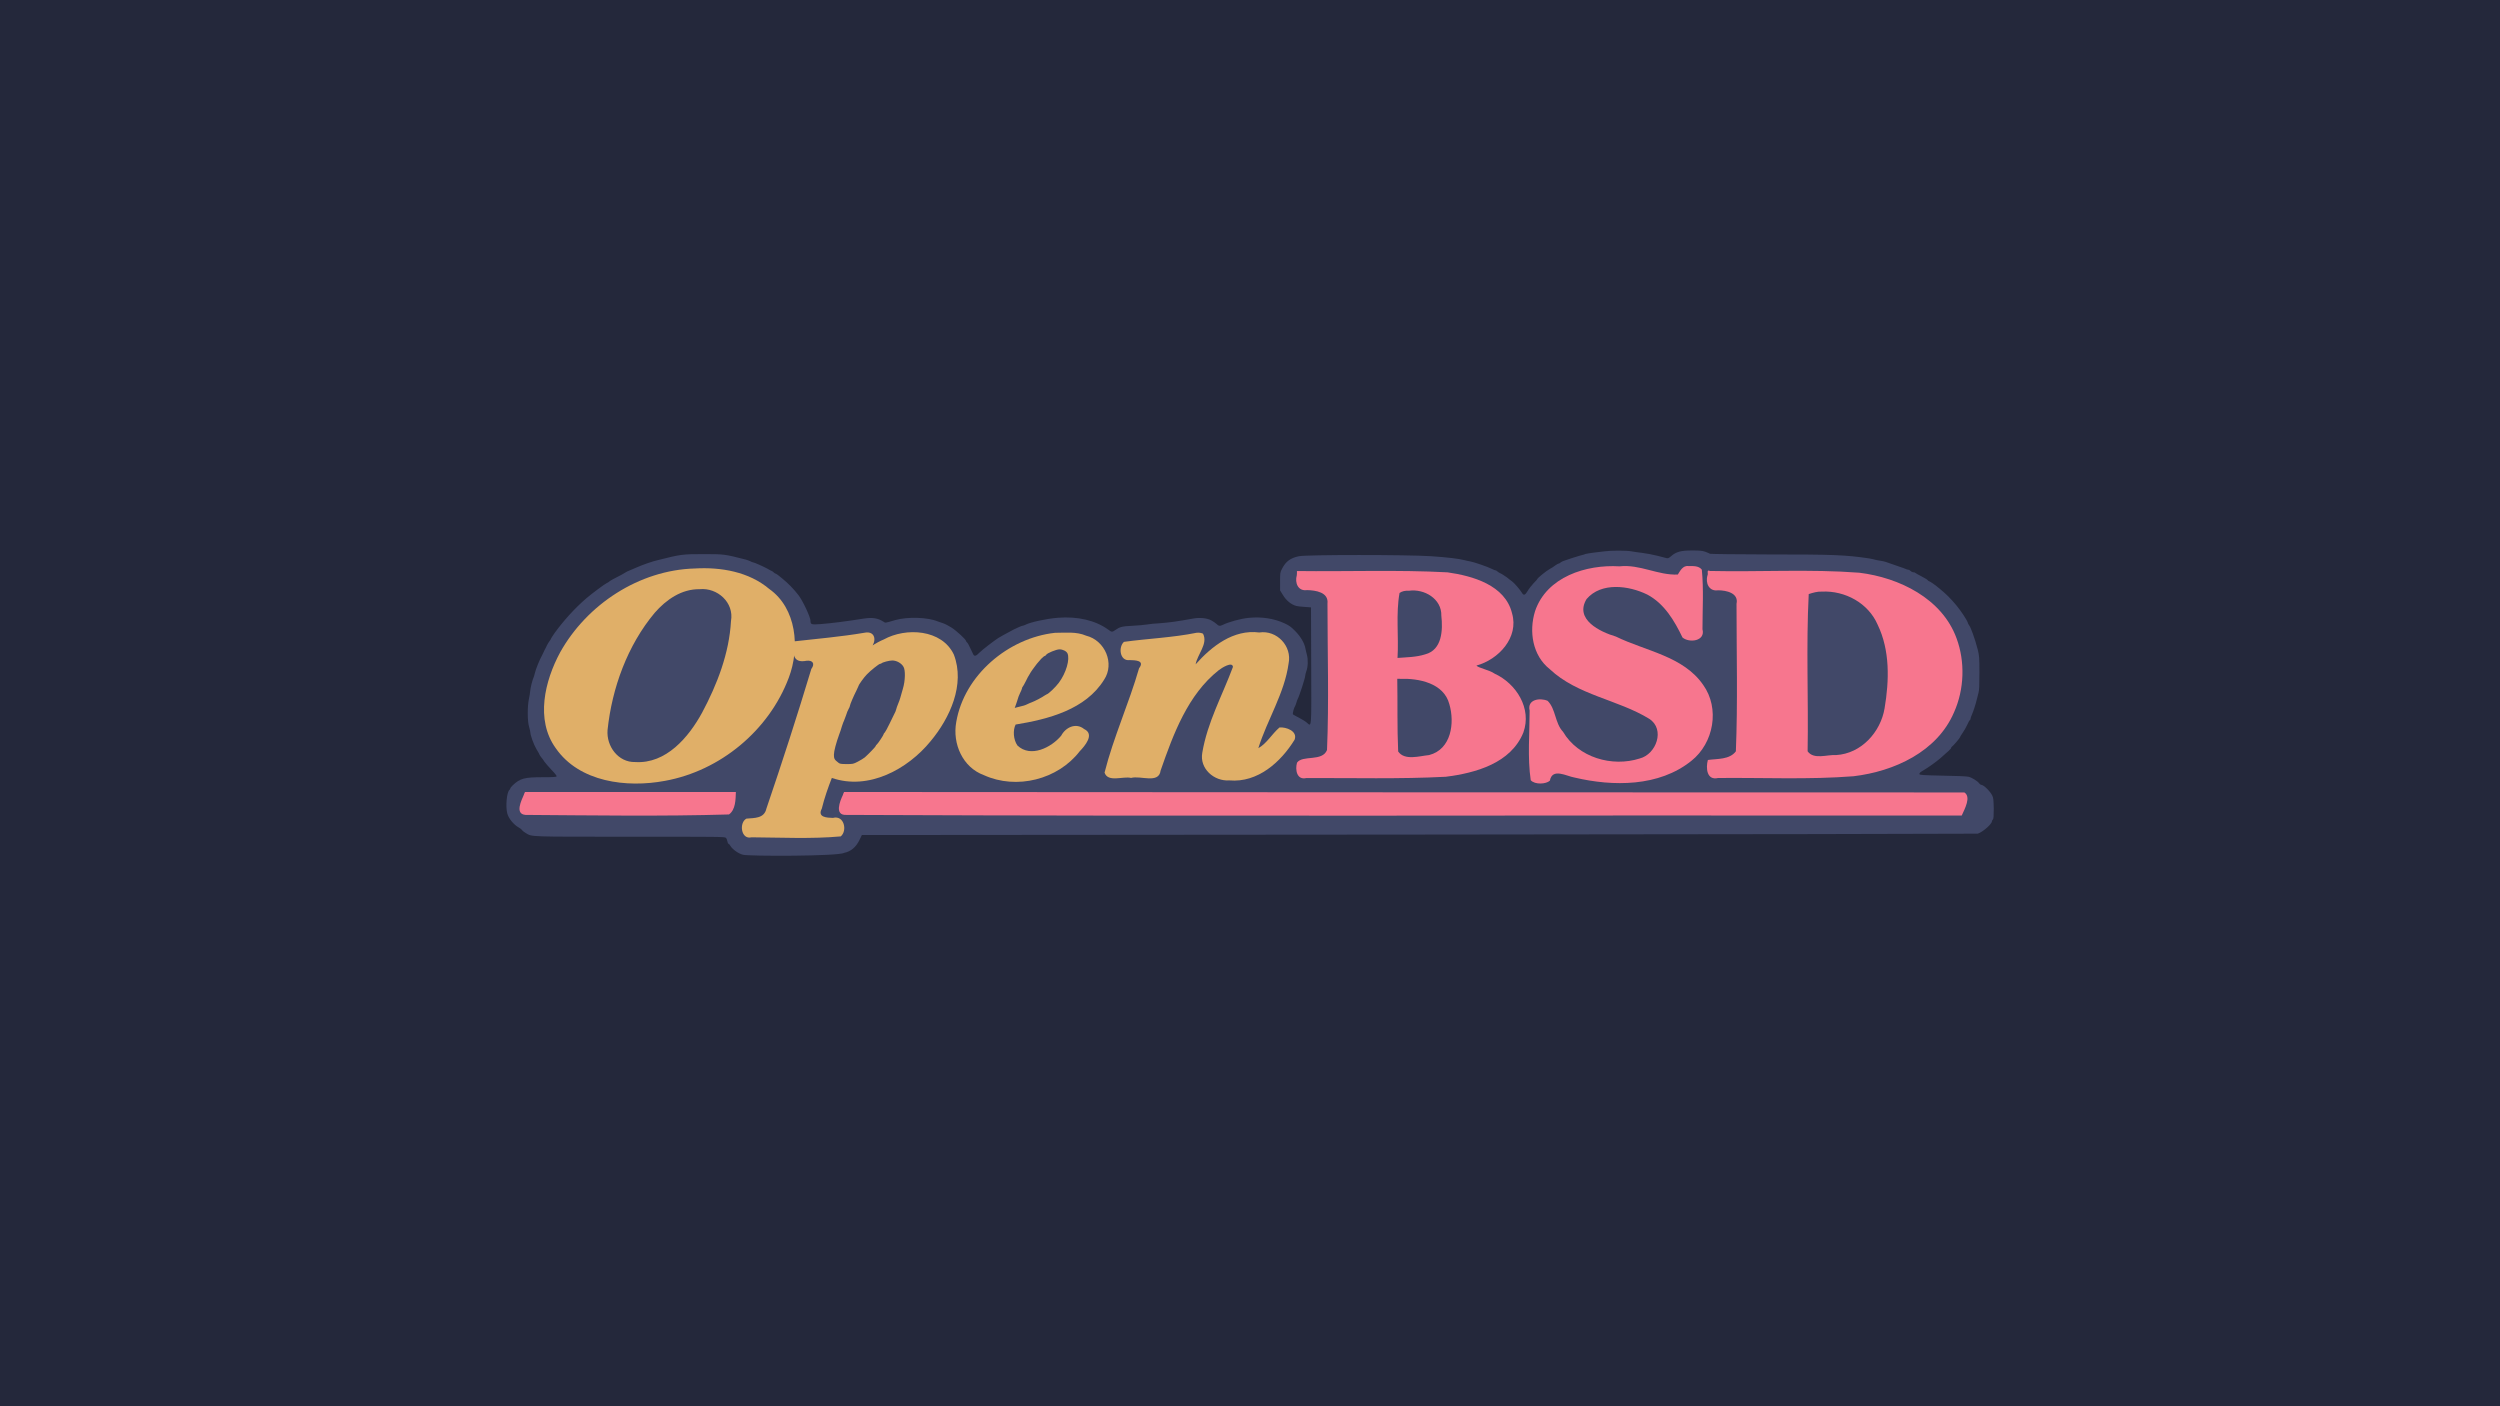 <?xml version="1.0" encoding="UTF-8" standalone="no"?>
<!-- Generator: Adobe Illustrator 25.2.1, SVG Export Plug-In . SVG Version: 6.00 Build 0)  -->

<svg
   version="1.1"
   id="Layer_1"
   x="0px"
   y="0px"
   viewBox="0 0 3840 2160"
   style="enable-background:new 0 0 3840 2160;"
   xml:space="preserve"
   sodipodi:docname="openbsd.svg"
   inkscape:version="1.1.1 (3bf5ae0d25, 2021-09-20)"
   xmlns:inkscape="http://www.inkscape.org/namespaces/inkscape"
   xmlns:sodipodi="http://sodipodi.sourceforge.net/DTD/sodipodi-0.dtd"
   xmlns="http://www.w3.org/2000/svg"
   xmlns:svg="http://www.w3.org/2000/svg"><defs
   id="defs1860" /><sodipodi:namedview
   id="namedview1858"
   pagecolor="#505050"
   bordercolor="#eeeeee"
   borderopacity="1"
   inkscape:pageshadow="0"
   inkscape:pageopacity="0"
   inkscape:pagecheckerboard="0"
   showgrid="false"
   inkscape:zoom="0.35625"
   inkscape:cx="1939.6491"
   inkscape:cy="1169.1228"
   inkscape:window-width="1920"
   inkscape:window-height="1060"
   inkscape:window-x="1920"
   inkscape:window-y="20"
   inkscape:window-maximized="1"
   inkscape:current-layer="Layer_1" />
<style
   type="text/css"
   id="style1834">
	.st0{fill:#1E1812;}
	.st1{fill:#CF4229;}
	.st2{fill:#F2CA30;}
</style>
<rect
   style="fill:#24283b;stroke-width:5.463"
   id="rect5602"
   width="3840"
   height="2160"
   x="0"
   y="0" /><g
   id="g1855">
	<path
   class="st0"
   d="m 1141.2,1312.9 c -6.8,-1.7 -15.7,-7.9 -19.1,-13.3 -1,-2 -2.4,-3.4 -3.1,-3.4 -0.3,0 -1.4,-1.7 -1.7,-3.8 -0.3,-2 -1.4,-4.8 -2.4,-5.5 -1.4,-1.7 -9.9,-1.7 -147.2,-1.7 -157.8,0 -150,0.3 -159.9,-5.5 -2.4,-1.4 -5.1,-3.4 -6.1,-4.8 -1,-1.4 -3.4,-3.1 -4.8,-3.8 -7.5,-4.1 -15.7,-13.7 -17.8,-21.9 -2.7,-10.6 -0.7,-32.5 3.4,-35.9 0.7,-0.7 1.4,-1.7 1.4,-2.4 0,-0.7 1.7,-2.7 3.8,-4.8 11.3,-10.6 17.8,-12.3 46.1,-12.3 16.1,0 20.8,-0.3 21.2,-1.4 0.3,-0.7 -3.1,-5.1 -7.9,-9.9 -4.4,-4.8 -9.6,-10.6 -10.9,-12.6 -1.4,-2.4 -3.4,-5.1 -4.4,-6.1 -1,-1 -3.1,-4.1 -4.1,-6.8 -1.4,-2.4 -3.1,-5.5 -3.8,-6.5 -4.1,-6.8 -9.2,-21.2 -9.2,-24.9 0,-1.4 -1,-5.5 -2,-9.2 -2.7,-8.2 -2.7,-31.8 -0.3,-42.7 1,-4.1 1.7,-9.6 2,-12.3 0.3,-4.8 3.4,-17.4 5.8,-22.5 0.3,-1 1,-3.4 1.4,-5.1 1,-5.1 7.5,-21.2 10.9,-27 0.3,-0.7 1.4,-2.7 2,-4.1 0.7,-1.4 1.7,-3.8 2.4,-5.1 0.7,-1.4 2.4,-4.1 3.1,-6.1 1,-2 2.7,-5.1 4.1,-6.8 1.4,-1.7 2.4,-3.8 2.4,-4.1 0,-0.3 2.7,-4.4 5.8,-8.9 14,-19.1 30.4,-37.2 47.8,-52.3 9.6,-8.2 29.4,-22.9 32.1,-23.9 1,-0.3 2.7,-1.4 3.8,-2.4 1,-1 6.5,-4.1 12,-6.8 5.5,-2.7 10.9,-5.8 12.3,-6.8 1.4,-1 4.8,-2.7 7.9,-3.8 2.7,-1 7.2,-3.1 9.6,-4.1 9.2,-4.1 24.9,-9.6 32.8,-11.3 35.2,-8.9 37.6,-9.2 69.7,-9.2 32.5,0 32.1,0 65.6,8.5 2,0.7 5.1,1.7 6.5,2.4 1.7,1 3.4,1.7 4.1,1.7 1.7,0 15.4,6.1 21.9,9.6 3.4,2 6.8,3.8 7.2,3.8 0.4,0 1.7,1 2.7,2 1,1 2.4,2 3.1,2 0.7,0 5.5,3.4 10.2,7.5 9.2,7.5 17.8,16.4 24.9,25.6 6.8,8.9 18.4,33.8 18.4,39.3 0,5.8 1.4,6.1 15.4,5.1 17.8,-1.4 38.6,-4.1 66.6,-8.5 13.3,-2 21.5,-0.7 30.1,4.8 3.1,2 1.7,2.4 17.8,-2.4 19.1,-5.5 50.6,-4.4 65.6,2 1,0.3 4.8,1.7 7.9,2.7 3.1,1 9.2,4.1 13.3,6.8 7.9,5.1 22.2,18.4 22.2,20.5 0,0.7 0.7,1.7 1.7,2.4 1,0.7 3.1,4.8 5.1,9.2 2,4.4 4.1,8.5 4.4,9.2 1.7,3.1 4.4,2.4 8.9,-2.4 5.1,-5.1 21.2,-17.4 29.4,-22.9 4.4,-2.7 9.6,-5.5 23.6,-13 5.5,-2.7 12.3,-5.8 13.7,-5.8 0.7,0 2.4,-0.7 4.1,-1.4 7.5,-4.1 33.1,-9.6 50.2,-10.9 30.1,-2.4 57.4,3.8 77.2,18.1 5.5,4.1 6.1,4.1 10.6,1 7.2,-5.1 10.9,-6.1 26.6,-6.8 8.5,-0.3 18.4,-1.4 22.5,-2 4.1,-0.7 13.3,-1.7 20.8,-2 16.1,-1.4 23.9,-2.4 50.6,-7.2 9.6,-1.7 20.5,-0.7 27,2.7 3.1,1.7 6.8,4.1 8.5,5.8 3.1,3.1 5.1,3.4 9.2,1.4 8.9,-4.4 27,-9.6 40.3,-10.9 19.5,-2 38.9,1 55,8.5 7.2,3.4 10.2,5.5 16.4,12 8.2,8.2 14,18.4 15.4,26 0.3,2.4 1.7,7.2 2.4,10.2 2,7.2 1.7,18.8 -1,25.6 -0.7,2.4 -1.7,5.5 -1.7,7.2 0,3.1 -9.6,32.5 -11.3,34.8 -0.3,0.7 -1.4,3.1 -2,5.5 -0.7,2.4 -1.7,5.1 -2,5.5 -1.7,2 -4.4,12 -3.4,13 0.3,0.3 4.4,2.7 9.2,5.1 4.4,2.4 9.9,5.5 12,7.5 7.5,6.5 7.2,12.3 6.8,-87.5 l -0.3,-89.5 -9.6,-0.7 c -5.5,-0.3 -11.3,-1 -12.6,-1.4 -8.2,-2 -16.1,-8.5 -21.5,-17.8 l -3.8,-6.1 v -13.7 c 0,-13.3 0,-14 3.1,-19.8 5.8,-11.3 13,-16.4 26,-19.1 11.6,-2.4 166.4,-2.4 202.6,0 24.9,1.7 43,3.8 51.6,6.1 2.7,0.7 6.8,1.7 9.2,2 5.5,1 26.6,8.2 32.5,11.3 2.7,1.4 5.5,2.4 6.1,2.4 0.7,0 2,0.7 2.4,1.4 0.7,0.7 3.1,2.4 5.5,3.4 2.4,1 6.5,4.1 9.6,6.1 2.7,2.4 6.1,4.8 7.5,5.8 3.1,2 12.6,13 15.4,17.8 2.7,4.4 4.8,3.8 8.9,-3.1 1.7,-3.1 5.8,-8.2 8.9,-11.6 3.1,-3.1 5.8,-6.1 5.8,-6.5 0,-1.4 14.3,-13 19.5,-15.7 2.7,-1.4 6.5,-3.8 8.5,-5.5 2,-1.4 4.4,-2.7 5.1,-2.7 0.7,0 1.7,-0.7 2.4,-1.4 0.7,-0.7 2.7,-1.7 4.4,-2.4 8.5,-3.1 19.5,-6.5 25.3,-8.2 3.8,-1 7.9,-2 9.2,-2.7 1.4,-0.3 6.8,-1.4 12.3,-2 5.5,-0.7 13,-1.7 16.7,-2 9.9,-1.4 33.5,-1.4 41,0 3.4,0.7 10.9,1.7 16.7,2.4 6.1,0.7 16.4,2.7 23.2,4.4 6.8,1.7 13.3,3.4 14.7,3.8 1.7,0.3 3.4,-0.3 6.8,-3.4 7.5,-6.5 15,-8.5 31.8,-8.5 12,0 15.4,0.3 20.5,2 3.4,1.4 6.8,2.7 7.2,3.1 0.7,0.3 40.7,1 89.2,1 99.8,0 119.2,0.7 155.1,6.1 4.1,0.7 8.5,1.7 9.2,2 1,0.3 4.1,1 7.2,1.4 3.1,0.3 7.2,1.4 9.2,2 2,0.7 9.6,3.4 16.7,5.8 7.2,2.4 13.7,4.8 14.3,5.1 0.6,0.3 2,1 3.1,1 1.4,0 3.1,1 4.1,2 1,1 2.7,2 4.1,2 1.4,0 2.7,0.3 3.1,1 0.7,0.7 4.8,2.7 9.2,5.1 4.4,2.4 8.9,4.8 9.6,5.8 0.7,1 1.7,1.7 2,1.7 1.4,0 10.2,6.1 17.4,12.3 9.6,7.9 15.7,14 24.9,24.9 6.8,8.2 16.1,22.2 17.4,26.3 0.3,1.4 1.4,3.4 2,4.1 2.7,3.1 9.2,21.2 13.3,37.2 2.4,9.6 2.7,11.6 2.7,35.9 0,18.4 -0.3,27.3 -1.4,30.7 -0.7,2.7 -2,7.5 -2.7,10.6 -1.7,7.2 -5.1,17.8 -7.5,23.2 -1,2.4 -2,4.8 -2,5.8 0,1 -0.3,2 -1,2.4 -0.7,0.3 -2.4,3.4 -4.1,7.2 -1.7,3.8 -4.8,9.2 -7.2,12.6 -2.4,3.4 -4.1,6.5 -4.1,6.8 0,1 -10.2,13 -12,14 -0.7,0.3 -1.4,1.4 -1.4,2 0,1.4 -4.1,5.1 -16.7,16.1 -7.2,6.1 -18.1,14 -28.7,20.2 -2.4,1.4 -3.8,3.1 -3.4,4.1 0.3,1.4 4.1,1.7 35.5,2.4 22.9,0.3 36.9,1 40,1.7 5.5,1.4 14,6.8 16.1,9.9 1,1.4 2.4,2.4 3.1,2.4 3.8,0 13.7,9.6 17.1,16.4 2,4.1 2,6.5 2.4,20.2 0,11.3 -0.3,16.1 -1.4,16.7 -0.7,0.7 -1.4,2 -1.4,2.7 0,4.4 -14.7,17.1 -21.9,19.1 -1.7,0.3 -388.1,1 -858.5,1.4 l -855.4,0.7 -3.8,7.9 c -5.5,10.9 -13,17.4 -23.6,19.5 -8.6,5.3 -145.6,5.3 -155.2,2.9 v 0 z"
   id="path1836"
   style="fill:#414868;fill-opacity:1" />
	<g
   id="g1853">
		<path
   id="path6235"
   class="st1"
   d="m 1294.9,1220.6 c -4.8,9.9 -13.7,32.1 5.1,31.1 544.9,2.4 1089.8,0.3 1635,1 26,0 52.3,0 78.2,0 4.8,-10.6 14.7,-28.7 4.1,-35.5 -573.6,0 -1147.2,-0.3 -1720.8,-0.7 l -1.4,3.1 z"
   style="fill:#f7768e;fill-opacity:1" />
		<path
   id="path5871"
   class="st1"
   d="m 804.7,1220.6 c -3.8,8.9 -14.3,29.7 2.4,31.1 104.2,0.7 208.7,2.4 312.6,-0.7 10.2,-7.2 10.2,-22.9 10.6,-34.5 -108,0 -215.9,0 -323.9,0 l -1.4,3.1 c 0,0 -0.3,1 -0.3,1 z"
   style="fill:#f7768e;fill-opacity:1" />
		<g
   id="g1843"
   style="fill:#f7768e;fill-opacity:1">
			<path
   id="path6207"
   class="st1"
   d="m 1991.9,883.5 c -3.4,12 2,24.9 15.7,22.9 13,0.3 33.5,3.1 31.4,20.8 0,74.8 2.4,150.7 -0.7,224.8 -7.2,18.4 -37.6,7.2 -46.1,19.5 -3.1,10.9 -0.3,27 14.3,23.6 71.4,-0.3 143.1,1.7 214.2,-2 46.1,-5.8 100.1,-20.8 119.2,-68 13.3,-36.9 -10.9,-75.2 -44.4,-90.5 -7.5,-5.5 -24.6,-8.5 -27.7,-12.3 33.8,-9.2 65.6,-43 54.7,-80.3 -10.6,-43.4 -60.5,-57.4 -99.1,-62.9 -76.9,-4.1 -154.1,-1 -231.3,-2 v 3.4 z m 172.1,23.9 c 23.6,-3.4 50.6,12.3 49.9,38.3 2.4,21.9 1.4,52.6 -24.9,59.4 -13.7,4.4 -28.4,4.4 -42.4,5.5 2,-32.8 -2.7,-68 3.1,-99.8 3.7,-2.7 8.9,-3.8 14.3,-3.4 z m -13.6,135.3 c 29,-1 67.3,6.5 75.8,38.9 8.5,28.7 3.1,69.4 -31.1,78.2 -14.7,1.4 -37.6,8.9 -47.5,-5.5 -1.7,-36.9 -0.7,-74.5 -1.4,-111.7 h 3.4 0.8 z"
   style="fill:#f7768e;fill-opacity:1" />
			<path
   id="path6169"
   class="st1"
   d="m 2622.8,883.5 c -3.8,12 2.4,25.3 16.1,23.2 12.6,0 32.1,4.1 28.4,20.8 0,75.2 2,151.7 -1,226.5 -9.6,13 -28.7,11.3 -43,13.3 -3.4,12.6 -1.7,31.8 15.7,27.7 69.4,-0.7 139,2.7 208.1,-2.7 62.5,-7.5 128.5,-37.6 154.4,-98.4 15.7,-35.2 17.1,-77.5 3.8,-113.4 -22.2,-61.2 -88.1,-93.3 -149.3,-100.8 -76.2,-5.8 -153.1,-1 -229.6,-2.7 -5.6,-2.8 -2.2,4.4 -3.6,6.5 z m 175.6,25.2 c 35.9,-1.7 71.4,17.8 85.7,50.9 19.1,39.6 17.8,85.7 10.6,128.5 -6.1,36.2 -35.5,69.4 -74.5,71.7 -13.7,-1 -34.2,7.5 -43.7,-5.8 1.4,-80.3 -2.4,-161.6 1.7,-241.5 6.6,-2.1 13.1,-4.1 20.2,-3.8 z"
   style="fill:#f7768e;fill-opacity:1" />
			<path
   id="path6151"
   class="st1"
   d="m 2593.8,869.5 c -9.2,-1.4 -13.3,7.9 -16.7,13 -30.4,1.4 -58.4,-16.1 -89.5,-12.6 -51.2,-3.1 -112.1,16.1 -129.8,69 -9.6,31.1 -3.8,68 22.5,88.8 42.7,40.3 104.9,46.8 153.1,76.5 24.6,16.1 10.6,54.3 -14.7,60.8 -42.4,13.7 -94.6,-1.4 -117.9,-41 -12.6,-13.3 -10.9,-34.8 -23.6,-47.5 -11.6,-5.1 -31.8,-2.4 -27.7,15 0,35.5 -3.4,72.1 1.7,106.9 6.5,7.2 23.6,6.1 29.4,0.7 3.8,-20.2 25.6,-6.8 37.9,-4.8 59.1,14 129.8,14.3 179.4,-25.6 34.5,-27.3 44.1,-80.6 18.1,-116.8 -30.4,-44.1 -88.5,-51.9 -133.9,-74.1 -24.3,-7.2 -64.2,-26.3 -45.1,-57.7 22.5,-26.3 64.9,-20.8 93.3,-6.8 26.3,14 41.7,40.3 54,65.9 10.6,8.9 35.5,5.5 30.7,-12.6 0,-30.4 2,-61.5 -1,-91.6 -4.8,-6.2 -13.4,-5.5 -20.2,-5.5 z"
   style="fill:#f7768e;fill-opacity:1" />
		</g>
		<g
   id="g1851"
   style="fill:#e0af68;fill-opacity:1">
			<path
   id="path5937"
   class="st2"
   d="m 1067.1,873.2 c -85.4,2.4 -165.7,55.3 -206.7,128.8 -23.6,43.7 -38.3,103.5 -6.8,147.2 36.2,52.3 109,61.2 167.7,50.2 85.1,-15.4 159.9,-77.5 190.3,-158.5 17.4,-45.8 12,-106.6 -30.1,-136.3 -31.1,-26.3 -74.1,-33.8 -114.4,-31.4 z m 7.5,31.8 c 27.3,-2.7 53.3,20.5 48.2,48.9 -2.7,49.5 -21.2,97.4 -44.4,140.8 -20.5,37.6 -55.3,78.9 -102.8,75.8 -26,0.7 -44.4,-24.3 -42.4,-49.2 6.8,-64.6 30.7,-130.2 72.4,-180 17.7,-20.3 41.3,-36.7 69,-36.3 z"
   style="fill:#e0af68;fill-opacity:1" />
			<path
   id="path5889"
   class="st2"
   d="m 1838.1,971.9 c -36.9,7.5 -74.8,8.9 -111.7,14 -8.9,7.9 -6.5,30.1 8.9,28 7.5,0.3 23.9,0 14.3,12.6 -15.4,53.6 -39.3,105.9 -53,160.2 5.1,15.7 28.7,5.1 40.7,8.2 14.7,-4.1 42.7,9.6 45.4,-11.3 19.5,-56 41.7,-116.5 89.2,-154.1 4.8,-3.8 21.2,-14 21.9,-5.1 -16.4,44.1 -39.3,85.1 -47.1,131.9 -4.4,24.3 18.1,44.1 41.7,42.4 43.4,3.8 78.9,-28 100.1,-62.5 5.1,-13.3 -13.3,-19.8 -23.2,-18.8 -11.6,9.9 -19.5,24.6 -32.5,31.8 13.7,-43.7 40.3,-84.4 46.5,-130.2 5.5,-26.6 -18.1,-51.6 -45.1,-47.5 -39.6,-5.1 -73.1,21.2 -97.7,48.9 2.7,-15.4 19.5,-31.8 11.3,-47.1 -3.2,-1.4 -6.3,-1.7 -9.7,-1.4 z"
   style="fill:#e0af68;fill-opacity:1" />
			<path
   class="st2"
   d="m 1668.3,976.4 c -15,-6.5 -31.8,-4.4 -47.8,-4.4 -71.7,7.9 -139.4,64.9 -151.7,137 -6.1,33.5 9.9,69.7 42.4,81.6 50.2,22.9 113.8,6.8 147.2,-36.6 7.9,-8.2 23.6,-26.3 6.8,-34.2 -12.6,-10.2 -28.4,-2.7 -35.2,10.2 -15,18.1 -47.1,34.5 -67.3,15 -6.1,-8.9 -7.2,-23.2 -2.7,-32.1 50.2,-8.2 107.6,-22.9 136,-69 16.4,-24.8 1.4,-60.3 -27.7,-67.5 z m -42,72.4 c -5.1,6.8 -15.7,17.1 -18.8,17.8 -0.7,0.3 -2,1 -3.4,2 -2,1.7 -14.7,8.5 -19.5,10.2 -1,0.3 -4.4,1.7 -7.2,3.1 -2.7,1.4 -7.2,2.7 -9.6,3.1 -2.4,0.7 -5.5,1.4 -6.8,1.7 l -2.4,0.7 2,-5.5 c 1,-3.1 2.4,-6.8 2.7,-8.2 0.3,-1.4 1.7,-5.5 3.4,-8.9 1.7,-3.4 3.1,-6.8 3.1,-7.5 0,-0.7 0.3,-1.7 1,-2.4 0.7,-0.7 2.7,-4.4 4.8,-8.5 2,-4.1 4.4,-8.9 5.5,-10.2 2,-4.1 8.9,-13.3 11.6,-16.7 1.4,-1.4 4.1,-4.8 6.5,-7.5 2.4,-2.4 4.8,-4.4 5.5,-4.4 0.7,0 1.7,-1 2.4,-2 1.4,-2.4 15.4,-8.2 20.2,-8.2 5.1,0 10.6,2.7 12.3,6.1 4.1,8.8 -2,30.3 -13.3,45.3 z"
   id="path1847"
   style="fill:#e0af68;fill-opacity:1" />
			<path
   class="st2"
   d="m 1465.1,1005.4 c -18.4,-38.9 -73.5,-42 -107.6,-23.2 -4.4,1.7 -14,6.8 -17.1,9.2 6.1,-10.9 1.7,-22.5 -12.6,-19.5 -35.9,6.1 -72.4,9.2 -108.6,13.3 -1.4,17.4 -2.7,34.2 19.8,29.7 9.2,-1 13.3,4.4 7.2,12.6 -21.5,71.4 -44.8,143.5 -69,214.5 -3.4,15.4 -18.4,14.3 -30.7,15.4 -11.6,6.1 -8.5,32.8 7.9,28.7 45.4,0.3 91.9,2.7 137,-1.4 10.6,-8.9 5.1,-33.1 -12,-28.4 -9.2,-0.3 -24.3,-0.7 -17.1,-14.3 3.8,-15.7 9.9,-33.1 15.4,-47.1 56.4,19.5 116.5,-13.3 151.7,-56.4 29.5,-35.4 53.4,-87 35.7,-133.1 z m -78.3,52.6 c -1.4,5.1 -3.1,10.9 -3.8,13.3 -0.7,2.4 -2,6.5 -3.4,9.6 -1.4,3.1 -2.7,7.2 -3.1,8.9 -0.3,1.7 -1.7,4.8 -2.7,6.5 -1,2 -4.4,8.9 -7.5,15.4 -3.1,6.5 -6.5,12.6 -7.2,13.3 -0.7,0.7 -1.7,1.7 -1.7,2.4 0,1.4 -8.5,14.3 -10.6,16.1 -1,0.7 -1.7,1.7 -1.7,2.4 0,1 -11.3,12.6 -16.7,17.4 -1.7,1.4 -6.5,4.4 -10.6,6.5 -7.2,3.8 -7.9,3.8 -17.4,3.8 -8.9,0 -10.6,-0.3 -13,-2.4 -5.8,-4.4 -6.5,-6.1 -6.5,-12 0,-5.5 3.4,-18.1 8.2,-31.4 1,-2.7 3.1,-8.2 4.1,-12.3 1.4,-4.1 2.7,-7.9 3.1,-8.2 0.3,-0.7 1.7,-4.1 3.1,-8.2 1,-3.8 3.1,-8.5 4.1,-10.2 1,-1.7 2,-3.8 2,-4.8 0,-1.7 5.5,-14.7 10.2,-23.9 1.7,-3.4 3.1,-6.5 3.1,-6.8 0,-1.4 8.2,-13 12.6,-17.4 5.8,-6.1 18.8,-16.4 20.5,-16.4 0.7,0 1.7,-0.3 2,-0.7 1.7,-1.7 12,-4.4 16.7,-4.4 6.5,0 14,4.1 17.1,9.6 3.2,4.9 2.9,21.6 -0.9,33.9 z"
   id="path1849"
   style="fill:#e0af68;fill-opacity:1" />
		</g>
	</g>
</g>
</svg>
